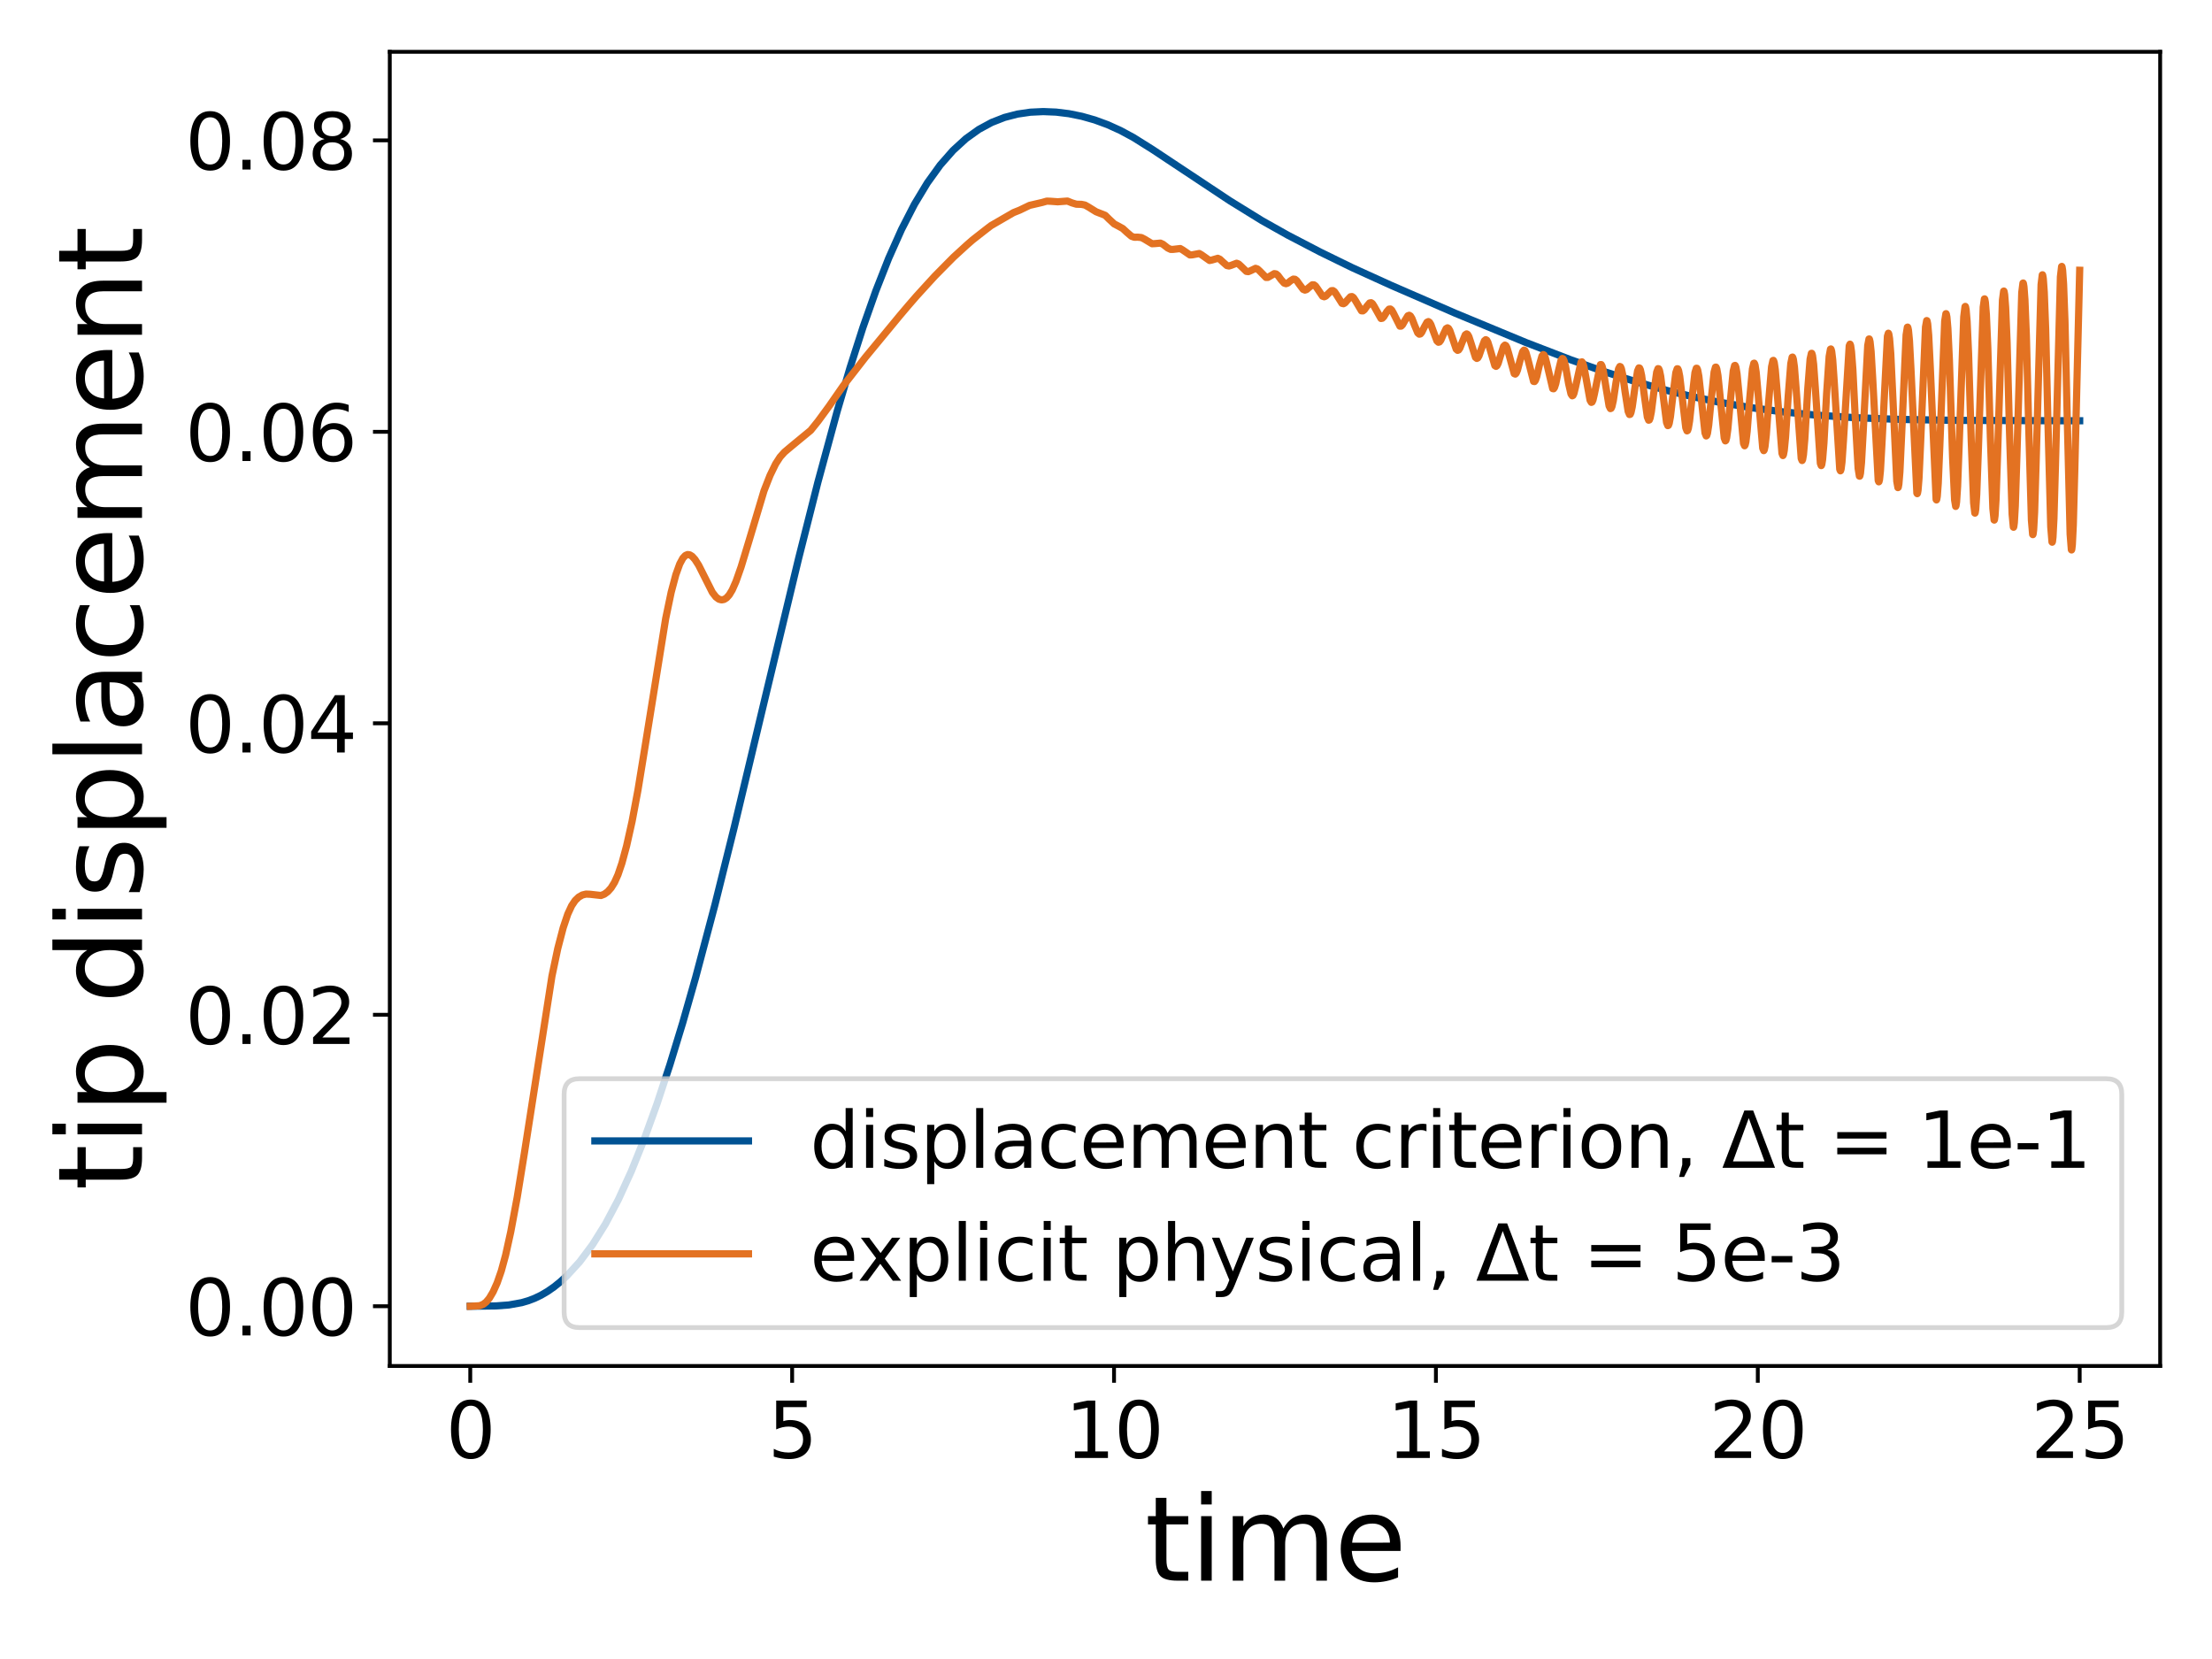 <?xml version="1.0" encoding="utf-8" standalone="no"?>
<!DOCTYPE svg PUBLIC "-//W3C//DTD SVG 1.1//EN"
  "http://www.w3.org/Graphics/SVG/1.1/DTD/svg11.dtd">
<svg xmlns:xlink="http://www.w3.org/1999/xlink" width="460.8pt" height="345.6pt" viewBox="0 0 460.8 345.6" xmlns="http://www.w3.org/2000/svg" version="1.1">
 <defs>
  <style type="text/css">*{stroke-linejoin: round; stroke-linecap: butt}</style>
 </defs>
 <g id="figure_1">
  <g id="patch_1">
   <path d="M 0 345.6 
L 460.8 345.6 
L 460.8 0 
L 0 0 
z
" style="fill: #ffffff"/>
  </g>
  <g id="axes_1">
   <g id="patch_2">
    <path d="M 81.2 284.56 
L 450 284.56 
L 450 10.8 
L 81.2 10.8 
z
" style="fill: #ffffff"/>
   </g>
   <g id="matplotlib.axis_1">
    <g id="xtick_1">
     <g id="line2d_1">
      <defs>
       <path id="m74442a7fb2" d="M 0 0 
L 0 3.5 
" style="stroke: #000000; stroke-width: 0.8"/>
      </defs>
      <g>
       <use xlink:href="#m74442a7fb2" x="97.964" y="284.56" style="stroke: #000000; stroke-width: 0.8"/>
      </g>
     </g>
     <g id="text_1">
      <!-- 0 -->
      <g transform="translate(92.874 303.717) scale(0.16 -0.16)">
       <defs>
        <path id="DejaVuSans-30" d="M 2034 4250 
Q 1547 4250 1301 3770 
Q 1056 3291 1056 2328 
Q 1056 1369 1301 889 
Q 1547 409 2034 409 
Q 2525 409 2770 889 
Q 3016 1369 3016 2328 
Q 3016 3291 2770 3770 
Q 2525 4250 2034 4250 
z
M 2034 4750 
Q 2819 4750 3233 4129 
Q 3647 3509 3647 2328 
Q 3647 1150 3233 529 
Q 2819 -91 2034 -91 
Q 1250 -91 836 529 
Q 422 1150 422 2328 
Q 422 3509 836 4129 
Q 1250 4750 2034 4750 
z
" transform="scale(0.016)"/>
       </defs>
       <use xlink:href="#DejaVuSans-30"/>
      </g>
     </g>
    </g>
    <g id="xtick_2">
     <g id="line2d_2">
      <g>
       <use xlink:href="#m74442a7fb2" x="165.018" y="284.56" style="stroke: #000000; stroke-width: 0.8"/>
      </g>
     </g>
     <g id="text_2">
      <!-- 5 -->
      <g transform="translate(159.928 303.717) scale(0.16 -0.16)">
       <defs>
        <path id="DejaVuSans-35" d="M 691 4666 
L 3169 4666 
L 3169 4134 
L 1269 4134 
L 1269 2991 
Q 1406 3038 1543 3061 
Q 1681 3084 1819 3084 
Q 2600 3084 3056 2656 
Q 3513 2228 3513 1497 
Q 3513 744 3044 326 
Q 2575 -91 1722 -91 
Q 1428 -91 1123 -41 
Q 819 9 494 109 
L 494 744 
Q 775 591 1075 516 
Q 1375 441 1709 441 
Q 2250 441 2565 725 
Q 2881 1009 2881 1497 
Q 2881 1984 2565 2268 
Q 2250 2553 1709 2553 
Q 1456 2553 1204 2497 
Q 953 2441 691 2322 
L 691 4666 
z
" transform="scale(0.016)"/>
       </defs>
       <use xlink:href="#DejaVuSans-35"/>
      </g>
     </g>
    </g>
    <g id="xtick_3">
     <g id="line2d_3">
      <g>
       <use xlink:href="#m74442a7fb2" x="232.073" y="284.56" style="stroke: #000000; stroke-width: 0.8"/>
      </g>
     </g>
     <g id="text_3">
      <!-- 10 -->
      <g transform="translate(221.893 303.717) scale(0.16 -0.16)">
       <defs>
        <path id="DejaVuSans-31" d="M 794 531 
L 1825 531 
L 1825 4091 
L 703 3866 
L 703 4441 
L 1819 4666 
L 2450 4666 
L 2450 531 
L 3481 531 
L 3481 0 
L 794 0 
L 794 531 
z
" transform="scale(0.016)"/>
       </defs>
       <use xlink:href="#DejaVuSans-31"/>
       <use xlink:href="#DejaVuSans-30" x="63.623"/>
      </g>
     </g>
    </g>
    <g id="xtick_4">
     <g id="line2d_4">
      <g>
       <use xlink:href="#m74442a7fb2" x="299.127" y="284.56" style="stroke: #000000; stroke-width: 0.8"/>
      </g>
     </g>
     <g id="text_4">
      <!-- 15 -->
      <g transform="translate(288.947 303.717) scale(0.16 -0.16)">
       <use xlink:href="#DejaVuSans-31"/>
       <use xlink:href="#DejaVuSans-35" x="63.623"/>
      </g>
     </g>
    </g>
    <g id="xtick_5">
     <g id="line2d_5">
      <g>
       <use xlink:href="#m74442a7fb2" x="366.182" y="284.56" style="stroke: #000000; stroke-width: 0.8"/>
      </g>
     </g>
     <g id="text_5">
      <!-- 20 -->
      <g transform="translate(356.002 303.717) scale(0.16 -0.16)">
       <defs>
        <path id="DejaVuSans-32" d="M 1228 531 
L 3431 531 
L 3431 0 
L 469 0 
L 469 531 
Q 828 903 1448 1529 
Q 2069 2156 2228 2338 
Q 2531 2678 2651 2914 
Q 2772 3150 2772 3378 
Q 2772 3750 2511 3984 
Q 2250 4219 1831 4219 
Q 1534 4219 1204 4116 
Q 875 4013 500 3803 
L 500 4441 
Q 881 4594 1212 4672 
Q 1544 4750 1819 4750 
Q 2544 4750 2975 4387 
Q 3406 4025 3406 3419 
Q 3406 3131 3298 2873 
Q 3191 2616 2906 2266 
Q 2828 2175 2409 1742 
Q 1991 1309 1228 531 
z
" transform="scale(0.016)"/>
       </defs>
       <use xlink:href="#DejaVuSans-32"/>
       <use xlink:href="#DejaVuSans-30" x="63.623"/>
      </g>
     </g>
    </g>
    <g id="xtick_6">
     <g id="line2d_6">
      <g>
       <use xlink:href="#m74442a7fb2" x="433.236" y="284.56" style="stroke: #000000; stroke-width: 0.8"/>
      </g>
     </g>
     <g id="text_6">
      <!-- 25 -->
      <g transform="translate(423.056 303.717) scale(0.16 -0.16)">
       <use xlink:href="#DejaVuSans-32"/>
       <use xlink:href="#DejaVuSans-35" x="63.623"/>
      </g>
     </g>
    </g>
    <g id="text_7">
     <!-- time -->
     <g transform="translate(238.489 329.281) scale(0.24 -0.24)">
      <defs>
       <path id="DejaVuSans-74" d="M 1172 4494 
L 1172 3500 
L 2356 3500 
L 2356 3053 
L 1172 3053 
L 1172 1153 
Q 1172 725 1289 603 
Q 1406 481 1766 481 
L 2356 481 
L 2356 0 
L 1766 0 
Q 1100 0 847 248 
Q 594 497 594 1153 
L 594 3053 
L 172 3053 
L 172 3500 
L 594 3500 
L 594 4494 
L 1172 4494 
z
" transform="scale(0.016)"/>
       <path id="DejaVuSans-69" d="M 603 3500 
L 1178 3500 
L 1178 0 
L 603 0 
L 603 3500 
z
M 603 4863 
L 1178 4863 
L 1178 4134 
L 603 4134 
L 603 4863 
z
" transform="scale(0.016)"/>
       <path id="DejaVuSans-6d" d="M 3328 2828 
Q 3544 3216 3844 3400 
Q 4144 3584 4550 3584 
Q 5097 3584 5394 3201 
Q 5691 2819 5691 2113 
L 5691 0 
L 5113 0 
L 5113 2094 
Q 5113 2597 4934 2840 
Q 4756 3084 4391 3084 
Q 3944 3084 3684 2787 
Q 3425 2491 3425 1978 
L 3425 0 
L 2847 0 
L 2847 2094 
Q 2847 2600 2669 2842 
Q 2491 3084 2119 3084 
Q 1678 3084 1418 2786 
Q 1159 2488 1159 1978 
L 1159 0 
L 581 0 
L 581 3500 
L 1159 3500 
L 1159 2956 
Q 1356 3278 1631 3431 
Q 1906 3584 2284 3584 
Q 2666 3584 2933 3390 
Q 3200 3197 3328 2828 
z
" transform="scale(0.016)"/>
       <path id="DejaVuSans-65" d="M 3597 1894 
L 3597 1613 
L 953 1613 
Q 991 1019 1311 708 
Q 1631 397 2203 397 
Q 2534 397 2845 478 
Q 3156 559 3463 722 
L 3463 178 
Q 3153 47 2828 -22 
Q 2503 -91 2169 -91 
Q 1331 -91 842 396 
Q 353 884 353 1716 
Q 353 2575 817 3079 
Q 1281 3584 2069 3584 
Q 2775 3584 3186 3129 
Q 3597 2675 3597 1894 
z
M 3022 2063 
Q 3016 2534 2758 2815 
Q 2500 3097 2075 3097 
Q 1594 3097 1305 2825 
Q 1016 2553 972 2059 
L 3022 2063 
z
" transform="scale(0.016)"/>
      </defs>
      <use xlink:href="#DejaVuSans-74"/>
      <use xlink:href="#DejaVuSans-69" x="39.209"/>
      <use xlink:href="#DejaVuSans-6d" x="66.992"/>
      <use xlink:href="#DejaVuSans-65" x="164.404"/>
     </g>
    </g>
   </g>
   <g id="matplotlib.axis_2">
    <g id="ytick_1">
     <g id="line2d_7">
      <defs>
       <path id="m131d6de727" d="M 0 0 
L -3.5 0 
" style="stroke: #000000; stroke-width: 0.8"/>
      </defs>
      <g>
       <use xlink:href="#m131d6de727" x="81.2" y="272.116" style="stroke: #000000; stroke-width: 0.8"/>
      </g>
     </g>
     <g id="text_8">
      <!-- 0.00 -->
      <g transform="translate(38.575 278.195) scale(0.16 -0.16)">
       <defs>
        <path id="DejaVuSans-2e" d="M 684 794 
L 1344 794 
L 1344 0 
L 684 0 
L 684 794 
z
" transform="scale(0.016)"/>
       </defs>
       <use xlink:href="#DejaVuSans-30"/>
       <use xlink:href="#DejaVuSans-2e" x="63.623"/>
       <use xlink:href="#DejaVuSans-30" x="95.41"/>
       <use xlink:href="#DejaVuSans-30" x="159.033"/>
      </g>
     </g>
    </g>
    <g id="ytick_2">
     <g id="line2d_8">
      <g>
       <use xlink:href="#m131d6de727" x="81.2" y="211.396" style="stroke: #000000; stroke-width: 0.8"/>
      </g>
     </g>
     <g id="text_9">
      <!-- 0.02 -->
      <g transform="translate(38.575 217.475) scale(0.16 -0.16)">
       <use xlink:href="#DejaVuSans-30"/>
       <use xlink:href="#DejaVuSans-2e" x="63.623"/>
       <use xlink:href="#DejaVuSans-30" x="95.41"/>
       <use xlink:href="#DejaVuSans-32" x="159.033"/>
      </g>
     </g>
    </g>
    <g id="ytick_3">
     <g id="line2d_9">
      <g>
       <use xlink:href="#m131d6de727" x="81.2" y="150.676" style="stroke: #000000; stroke-width: 0.8"/>
      </g>
     </g>
     <g id="text_10">
      <!-- 0.04 -->
      <g transform="translate(38.575 156.755) scale(0.16 -0.16)">
       <defs>
        <path id="DejaVuSans-34" d="M 2419 4116 
L 825 1625 
L 2419 1625 
L 2419 4116 
z
M 2253 4666 
L 3047 4666 
L 3047 1625 
L 3713 1625 
L 3713 1100 
L 3047 1100 
L 3047 0 
L 2419 0 
L 2419 1100 
L 313 1100 
L 313 1709 
L 2253 4666 
z
" transform="scale(0.016)"/>
       </defs>
       <use xlink:href="#DejaVuSans-30"/>
       <use xlink:href="#DejaVuSans-2e" x="63.623"/>
       <use xlink:href="#DejaVuSans-30" x="95.41"/>
       <use xlink:href="#DejaVuSans-34" x="159.033"/>
      </g>
     </g>
    </g>
    <g id="ytick_4">
     <g id="line2d_10">
      <g>
       <use xlink:href="#m131d6de727" x="81.2" y="89.956" style="stroke: #000000; stroke-width: 0.8"/>
      </g>
     </g>
     <g id="text_11">
      <!-- 0.06 -->
      <g transform="translate(38.575 96.035) scale(0.16 -0.16)">
       <defs>
        <path id="DejaVuSans-36" d="M 2113 2584 
Q 1688 2584 1439 2293 
Q 1191 2003 1191 1497 
Q 1191 994 1439 701 
Q 1688 409 2113 409 
Q 2538 409 2786 701 
Q 3034 994 3034 1497 
Q 3034 2003 2786 2293 
Q 2538 2584 2113 2584 
z
M 3366 4563 
L 3366 3988 
Q 3128 4100 2886 4159 
Q 2644 4219 2406 4219 
Q 1781 4219 1451 3797 
Q 1122 3375 1075 2522 
Q 1259 2794 1537 2939 
Q 1816 3084 2150 3084 
Q 2853 3084 3261 2657 
Q 3669 2231 3669 1497 
Q 3669 778 3244 343 
Q 2819 -91 2113 -91 
Q 1303 -91 875 529 
Q 447 1150 447 2328 
Q 447 3434 972 4092 
Q 1497 4750 2381 4750 
Q 2619 4750 2861 4703 
Q 3103 4656 3366 4563 
z
" transform="scale(0.016)"/>
       </defs>
       <use xlink:href="#DejaVuSans-30"/>
       <use xlink:href="#DejaVuSans-2e" x="63.623"/>
       <use xlink:href="#DejaVuSans-30" x="95.41"/>
       <use xlink:href="#DejaVuSans-36" x="159.033"/>
      </g>
     </g>
    </g>
    <g id="ytick_5">
     <g id="line2d_11">
      <g>
       <use xlink:href="#m131d6de727" x="81.2" y="29.236" style="stroke: #000000; stroke-width: 0.8"/>
      </g>
     </g>
     <g id="text_12">
      <!-- 0.08 -->
      <g transform="translate(38.575 35.315) scale(0.16 -0.16)">
       <defs>
        <path id="DejaVuSans-38" d="M 2034 2216 
Q 1584 2216 1326 1975 
Q 1069 1734 1069 1313 
Q 1069 891 1326 650 
Q 1584 409 2034 409 
Q 2484 409 2743 651 
Q 3003 894 3003 1313 
Q 3003 1734 2745 1975 
Q 2488 2216 2034 2216 
z
M 1403 2484 
Q 997 2584 770 2862 
Q 544 3141 544 3541 
Q 544 4100 942 4425 
Q 1341 4750 2034 4750 
Q 2731 4750 3128 4425 
Q 3525 4100 3525 3541 
Q 3525 3141 3298 2862 
Q 3072 2584 2669 2484 
Q 3125 2378 3379 2068 
Q 3634 1759 3634 1313 
Q 3634 634 3220 271 
Q 2806 -91 2034 -91 
Q 1263 -91 848 271 
Q 434 634 434 1313 
Q 434 1759 690 2068 
Q 947 2378 1403 2484 
z
M 1172 3481 
Q 1172 3119 1398 2916 
Q 1625 2713 2034 2713 
Q 2441 2713 2670 2916 
Q 2900 3119 2900 3481 
Q 2900 3844 2670 4047 
Q 2441 4250 2034 4250 
Q 1625 4250 1398 4047 
Q 1172 3844 1172 3481 
z
" transform="scale(0.016)"/>
       </defs>
       <use xlink:href="#DejaVuSans-30"/>
       <use xlink:href="#DejaVuSans-2e" x="63.623"/>
       <use xlink:href="#DejaVuSans-30" x="95.41"/>
       <use xlink:href="#DejaVuSans-38" x="159.033"/>
      </g>
     </g>
    </g>
    <g id="text_13">
     <!-- tip displacement -->
     <g transform="translate(29.584 248.023) rotate(-90) scale(0.24 -0.24)">
      <defs>
       <path id="DejaVuSans-70" d="M 1159 525 
L 1159 -1331 
L 581 -1331 
L 581 3500 
L 1159 3500 
L 1159 2969 
Q 1341 3281 1617 3432 
Q 1894 3584 2278 3584 
Q 2916 3584 3314 3078 
Q 3713 2572 3713 1747 
Q 3713 922 3314 415 
Q 2916 -91 2278 -91 
Q 1894 -91 1617 61 
Q 1341 213 1159 525 
z
M 3116 1747 
Q 3116 2381 2855 2742 
Q 2594 3103 2138 3103 
Q 1681 3103 1420 2742 
Q 1159 2381 1159 1747 
Q 1159 1113 1420 752 
Q 1681 391 2138 391 
Q 2594 391 2855 752 
Q 3116 1113 3116 1747 
z
" transform="scale(0.016)"/>
       <path id="DejaVuSans-20" transform="scale(0.016)"/>
       <path id="DejaVuSans-64" d="M 2906 2969 
L 2906 4863 
L 3481 4863 
L 3481 0 
L 2906 0 
L 2906 525 
Q 2725 213 2448 61 
Q 2172 -91 1784 -91 
Q 1150 -91 751 415 
Q 353 922 353 1747 
Q 353 2572 751 3078 
Q 1150 3584 1784 3584 
Q 2172 3584 2448 3432 
Q 2725 3281 2906 2969 
z
M 947 1747 
Q 947 1113 1208 752 
Q 1469 391 1925 391 
Q 2381 391 2643 752 
Q 2906 1113 2906 1747 
Q 2906 2381 2643 2742 
Q 2381 3103 1925 3103 
Q 1469 3103 1208 2742 
Q 947 2381 947 1747 
z
" transform="scale(0.016)"/>
       <path id="DejaVuSans-73" d="M 2834 3397 
L 2834 2853 
Q 2591 2978 2328 3040 
Q 2066 3103 1784 3103 
Q 1356 3103 1142 2972 
Q 928 2841 928 2578 
Q 928 2378 1081 2264 
Q 1234 2150 1697 2047 
L 1894 2003 
Q 2506 1872 2764 1633 
Q 3022 1394 3022 966 
Q 3022 478 2636 193 
Q 2250 -91 1575 -91 
Q 1294 -91 989 -36 
Q 684 19 347 128 
L 347 722 
Q 666 556 975 473 
Q 1284 391 1588 391 
Q 1994 391 2212 530 
Q 2431 669 2431 922 
Q 2431 1156 2273 1281 
Q 2116 1406 1581 1522 
L 1381 1569 
Q 847 1681 609 1914 
Q 372 2147 372 2553 
Q 372 3047 722 3315 
Q 1072 3584 1716 3584 
Q 2034 3584 2315 3537 
Q 2597 3491 2834 3397 
z
" transform="scale(0.016)"/>
       <path id="DejaVuSans-6c" d="M 603 4863 
L 1178 4863 
L 1178 0 
L 603 0 
L 603 4863 
z
" transform="scale(0.016)"/>
       <path id="DejaVuSans-61" d="M 2194 1759 
Q 1497 1759 1228 1600 
Q 959 1441 959 1056 
Q 959 750 1161 570 
Q 1363 391 1709 391 
Q 2188 391 2477 730 
Q 2766 1069 2766 1631 
L 2766 1759 
L 2194 1759 
z
M 3341 1997 
L 3341 0 
L 2766 0 
L 2766 531 
Q 2569 213 2275 61 
Q 1981 -91 1556 -91 
Q 1019 -91 701 211 
Q 384 513 384 1019 
Q 384 1609 779 1909 
Q 1175 2209 1959 2209 
L 2766 2209 
L 2766 2266 
Q 2766 2663 2505 2880 
Q 2244 3097 1772 3097 
Q 1472 3097 1187 3025 
Q 903 2953 641 2809 
L 641 3341 
Q 956 3463 1253 3523 
Q 1550 3584 1831 3584 
Q 2591 3584 2966 3190 
Q 3341 2797 3341 1997 
z
" transform="scale(0.016)"/>
       <path id="DejaVuSans-63" d="M 3122 3366 
L 3122 2828 
Q 2878 2963 2633 3030 
Q 2388 3097 2138 3097 
Q 1578 3097 1268 2742 
Q 959 2388 959 1747 
Q 959 1106 1268 751 
Q 1578 397 2138 397 
Q 2388 397 2633 464 
Q 2878 531 3122 666 
L 3122 134 
Q 2881 22 2623 -34 
Q 2366 -91 2075 -91 
Q 1284 -91 818 406 
Q 353 903 353 1747 
Q 353 2603 823 3093 
Q 1294 3584 2113 3584 
Q 2378 3584 2631 3529 
Q 2884 3475 3122 3366 
z
" transform="scale(0.016)"/>
       <path id="DejaVuSans-6e" d="M 3513 2113 
L 3513 0 
L 2938 0 
L 2938 2094 
Q 2938 2591 2744 2837 
Q 2550 3084 2163 3084 
Q 1697 3084 1428 2787 
Q 1159 2491 1159 1978 
L 1159 0 
L 581 0 
L 581 3500 
L 1159 3500 
L 1159 2956 
Q 1366 3272 1645 3428 
Q 1925 3584 2291 3584 
Q 2894 3584 3203 3211 
Q 3513 2838 3513 2113 
z
" transform="scale(0.016)"/>
      </defs>
      <use xlink:href="#DejaVuSans-74"/>
      <use xlink:href="#DejaVuSans-69" x="39.209"/>
      <use xlink:href="#DejaVuSans-70" x="66.992"/>
      <use xlink:href="#DejaVuSans-20" x="130.469"/>
      <use xlink:href="#DejaVuSans-64" x="162.256"/>
      <use xlink:href="#DejaVuSans-69" x="225.732"/>
      <use xlink:href="#DejaVuSans-73" x="253.516"/>
      <use xlink:href="#DejaVuSans-70" x="305.615"/>
      <use xlink:href="#DejaVuSans-6c" x="369.092"/>
      <use xlink:href="#DejaVuSans-61" x="396.875"/>
      <use xlink:href="#DejaVuSans-63" x="458.154"/>
      <use xlink:href="#DejaVuSans-65" x="513.135"/>
      <use xlink:href="#DejaVuSans-6d" x="574.658"/>
      <use xlink:href="#DejaVuSans-65" x="672.07"/>
      <use xlink:href="#DejaVuSans-6e" x="733.594"/>
      <use xlink:href="#DejaVuSans-74" x="796.973"/>
     </g>
    </g>
   </g>
   <g id="line2d_12">
    <path d="M 97.964 272.116 
L 103.328 272.047 
L 106.01 271.845 
L 108.692 271.362 
L 110.033 270.97 
L 111.375 270.459 
L 112.716 269.814 
L 114.057 269.028 
L 115.398 268.096 
L 116.739 267.017 
L 118.08 265.785 
L 120.762 262.854 
L 123.444 259.271 
L 126.127 254.977 
L 128.809 249.913 
L 131.491 244.05 
L 134.173 237.393 
L 136.855 229.98 
L 139.537 221.858 
L 142.22 213.072 
L 144.902 203.666 
L 148.925 188.512 
L 152.948 172.359 
L 159.654 144.275 
L 166.359 116.36 
L 170.383 100.448 
L 174.406 85.648 
L 177.088 76.566 
L 179.77 68.201 
L 182.452 60.598 
L 185.135 53.786 
L 187.817 47.774 
L 190.499 42.555 
L 193.181 38.107 
L 195.863 34.385 
L 198.545 31.333 
L 201.228 28.88 
L 203.91 26.961 
L 206.592 25.508 
L 209.274 24.46 
L 211.956 23.764 
L 214.639 23.371 
L 217.321 23.244 
L 220.003 23.353 
L 222.685 23.684 
L 225.367 24.227 
L 228.049 24.987 
L 230.732 25.97 
L 233.414 27.187 
L 236.096 28.635 
L 240.119 31.161 
L 256.212 41.837 
L 262.918 45.98 
L 268.282 48.993 
L 274.988 52.486 
L 281.693 55.761 
L 289.74 59.418 
L 303.151 65.246 
L 317.903 71.361 
L 327.29 74.977 
L 333.996 77.354 
L 340.701 79.497 
L 347.407 81.376 
L 352.771 82.675 
L 358.135 83.791 
L 364.841 84.934 
L 371.546 85.817 
L 378.252 86.473 
L 386.298 87.007 
L 395.686 87.37 
L 407.756 87.576 
L 429.213 87.644 
L 433.236 87.646 
L 433.236 87.646 
" clip-path="url(#p9b7cdcdf47)" style="fill: none; stroke: #005293; stroke-width: 1.5; stroke-linecap: square"/>
   </g>
   <g id="line2d_13">
    <path d="M 97.964 272.116 
L 99.918 272.006 
L 100.642 271.725 
L 101.281 271.233 
L 101.959 270.413 
L 102.726 269.118 
L 103.572 267.231 
L 104.426 264.77 
L 105.336 261.429 
L 106.398 256.612 
L 107.74 249.436 
L 109.246 240.157 
L 114.983 203.331 
L 116.197 197.575 
L 117.326 193.252 
L 118.276 190.428 
L 119.079 188.686 
L 119.819 187.586 
L 120.552 186.879 
L 121.321 186.44 
L 122.078 186.254 
L 122.902 186.29 
L 125.192 186.545 
L 125.88 186.279 
L 126.598 185.758 
L 127.308 184.96 
L 128.016 183.82 
L 128.739 182.211 
L 129.554 179.819 
L 130.532 176.209 
L 131.67 171.125 
L 132.899 164.59 
L 134.574 154.306 
L 138.676 128.845 
L 139.818 123.377 
L 140.791 119.724 
L 141.6 117.481 
L 142.248 116.281 
L 142.785 115.709 
L 143.244 115.522 
L 143.684 115.581 
L 144.175 115.885 
L 144.77 116.535 
L 145.545 117.743 
L 146.605 119.845 
L 148.398 123.402 
L 149.142 124.366 
L 149.755 124.823 
L 150.306 124.969 
L 150.828 124.88 
L 151.348 124.558 
L 151.916 123.93 
L 152.55 122.875 
L 153.326 121.111 
L 154.38 118.111 
L 156.034 112.668 
L 159.149 102.262 
L 160.409 99.047 
L 161.573 96.65 
L 162.509 95.199 
L 163.429 94.176 
L 164.874 92.961 
L 168.883 89.656 
L 170.435 87.726 
L 172.692 84.646 
L 175.677 80.349 
L 180.278 74.436 
L 187.409 65.796 
L 189.166 63.72 
L 190.9 61.719 
L 193.151 59.251 
L 194.769 57.486 
L 197.201 55.02 
L 198.64 53.57 
L 201.407 51.036 
L 202.613 49.983 
L 205.273 47.901 
L 206.439 47.006 
L 211.122 44.294 
L 212.398 43.785 
L 214.484 42.782 
L 217.128 42.168 
L 218.073 41.897 
L 218.84 41.926 
L 220.335 42.036 
L 222.369 41.883 
L 223.308 42.263 
L 224.224 42.54 
L 225.288 42.57 
L 226.015 42.715 
L 226.696 43.096 
L 228.343 44.116 
L 230.239 44.856 
L 231.057 45.668 
L 232.118 46.654 
L 232.936 47.077 
L 233.896 47.611 
L 234.737 48.39 
L 235.704 49.219 
L 236.283 49.419 
L 237.053 49.413 
L 237.781 49.489 
L 238.375 49.794 
L 240.001 50.775 
L 240.593 50.746 
L 241.732 50.644 
L 242.259 50.881 
L 243.277 51.673 
L 243.876 51.953 
L 244.401 51.949 
L 245.867 51.777 
L 246.386 52.08 
L 247.898 53.118 
L 248.391 53.082 
L 249.825 52.811 
L 250.307 53.087 
L 251.974 54.263 
L 252.455 54.168 
L 253.692 53.807 
L 254.128 54.006 
L 254.719 54.559 
L 255.581 55.319 
L 256.023 55.411 
L 256.488 55.268 
L 257.608 54.837 
L 258.013 54.988 
L 258.509 55.439 
L 259.64 56.533 
L 260.047 56.587 
L 260.498 56.404 
L 261.553 55.9 
L 261.934 56.018 
L 262.377 56.414 
L 263.734 57.797 
L 264.113 57.788 
L 264.572 57.528 
L 265.46 57.003 
L 265.826 57.067 
L 266.216 57.38 
L 266.869 58.259 
L 267.51 58.973 
L 267.895 59.097 
L 268.261 58.975 
L 268.86 58.485 
L 269.419 58.145 
L 269.77 58.181 
L 270.131 58.461 
L 270.662 59.205 
L 271.469 60.279 
L 271.842 60.43 
L 272.183 60.326 
L 272.663 59.906 
L 273.374 59.332 
L 273.713 59.335 
L 274.047 59.577 
L 274.503 60.226 
L 275.506 61.701 
L 275.853 61.822 
L 276.176 61.692 
L 276.646 61.219 
L 277.353 60.556 
L 277.68 60.538 
L 277.991 60.76 
L 278.407 61.37 
L 279.556 63.194 
L 279.875 63.269 
L 280.186 63.101 
L 280.658 62.543 
L 281.33 61.82 
L 281.647 61.78 
L 281.939 61.981 
L 282.32 62.554 
L 283.621 64.749 
L 283.912 64.764 
L 284.218 64.536 
L 284.735 63.806 
L 285.319 63.115 
L 285.623 63.058 
L 285.898 63.244 
L 286.252 63.793 
L 287.682 66.345 
L 287.949 66.3 
L 288.26 65.989 
L 288.906 64.92 
L 289.365 64.4 
L 289.645 64.374 
L 289.911 64.592 
L 290.266 65.219 
L 291.627 67.948 
L 291.885 67.933 
L 292.165 67.664 
L 292.625 66.848 
L 293.282 65.785 
L 293.574 65.677 
L 293.818 65.828 
L 294.127 66.325 
L 294.639 67.658 
L 295.345 69.344 
L 295.665 69.619 
L 295.902 69.556 
L 296.185 69.212 
L 296.687 68.168 
L 297.272 67.124 
L 297.559 66.994 
L 297.789 67.134 
L 298.08 67.618 
L 298.546 68.902 
L 299.337 71.013 
L 299.648 71.296 
L 299.873 71.231 
L 300.142 70.88 
L 300.595 69.842 
L 301.253 68.457 
L 301.538 68.292 
L 301.756 68.416 
L 302.03 68.875 
L 302.452 70.095 
L 303.354 72.731 
L 303.646 72.986 
L 303.858 72.903 
L 304.119 72.517 
L 304.561 71.385 
L 305.243 69.749 
L 305.525 69.555 
L 305.731 69.668 
L 305.99 70.114 
L 306.386 71.316 
L 307.374 74.45 
L 307.648 74.666 
L 307.848 74.561 
L 308.106 74.121 
L 308.546 72.846 
L 309.23 70.991 
L 309.51 70.761 
L 309.708 70.864 
L 309.952 71.293 
L 310.322 72.471 
L 311.403 76.16 
L 311.652 76.32 
L 311.844 76.182 
L 312.104 75.665 
L 312.559 74.161 
L 313.217 72.162 
L 313.496 71.893 
L 313.684 71.984 
L 313.915 72.397 
L 314.263 73.555 
L 315.438 77.836 
L 315.662 77.93 
L 315.848 77.746 
L 316.117 77.109 
L 316.61 75.229 
L 317.207 73.241 
L 317.485 72.933 
L 317.663 73.014 
L 317.883 73.417 
L 318.214 74.57 
L 319.471 79.451 
L 319.669 79.482 
L 319.857 79.238 
L 320.137 78.44 
L 320.703 75.97 
L 321.221 74.163 
L 321.488 73.863 
L 321.658 73.956 
L 321.874 74.39 
L 322.201 75.632 
L 323.456 80.957 
L 323.648 80.988 
L 323.828 80.738 
L 324.099 79.906 
L 324.612 77.438 
L 325.188 75.072 
L 325.464 74.68 
L 325.628 74.749 
L 325.829 75.143 
L 326.133 76.316 
L 326.768 79.91 
L 327.264 82.068 
L 327.528 82.451 
L 327.684 82.374 
L 327.883 81.954 
L 328.197 80.681 
L 329.361 75.439 
L 329.554 75.382 
L 329.722 75.616 
L 329.971 76.424 
L 330.375 78.622 
L 331.241 83.387 
L 331.507 83.822 
L 331.657 83.749 
L 331.848 83.331 
L 332.148 82.036 
L 333.397 75.954 
L 333.566 75.953 
L 333.736 76.25 
L 333.995 77.231 
L 334.427 79.903 
L 335.202 84.57 
L 335.477 85.12 
L 335.623 85.067 
L 335.8 84.685 
L 336.079 83.454 
L 336.643 79.682 
L 337.169 76.848 
L 337.439 76.343 
L 337.583 76.406 
L 337.763 76.81 
L 338.041 78.081 
L 338.536 81.612 
L 339.174 85.709 
L 339.453 86.353 
L 339.596 86.313 
L 339.764 85.944 
L 340.03 84.721 
L 340.523 81.158 
L 341.131 77.293 
L 341.411 76.639 
L 341.557 76.675 
L 341.725 77.041 
L 341.985 78.241 
L 342.423 81.513 
L 343.17 86.873 
L 343.444 87.536 
L 343.581 87.488 
L 343.746 87.092 
L 344.009 85.772 
L 344.49 81.96 
L 345.116 77.529 
L 345.398 76.794 
L 345.541 76.824 
L 345.702 77.187 
L 345.954 78.408 
L 346.373 81.739 
L 347.171 88.002 
L 347.436 88.667 
L 347.565 88.612 
L 347.726 88.195 
L 347.984 86.798 
L 348.449 82.782 
L 349.102 77.642 
L 349.385 76.82 
L 349.522 76.837 
L 349.526 76.842 
L 349.68 77.2 
L 349.924 78.438 
L 350.324 81.821 
L 351.178 89.119 
L 351.434 89.758 
L 351.554 89.689 
L 351.713 89.231 
L 351.971 87.694 
L 352.436 83.28 
L 353.089 77.63 
L 353.373 76.717 
L 353.498 76.718 
L 353.513 76.735 
L 353.663 77.103 
L 353.902 78.387 
L 354.289 81.902 
L 355.183 90.193 
L 355.429 90.813 
L 355.542 90.732 
L 355.7 90.234 
L 355.956 88.56 
L 356.419 83.752 
L 357.076 77.504 
L 357.362 76.492 
L 357.477 76.479 
L 357.5 76.504 
L 357.646 76.88 
L 357.881 78.22 
L 358.259 81.895 
L 359.187 91.244 
L 359.426 91.845 
L 359.532 91.751 
L 359.69 91.2 
L 359.947 89.348 
L 360.413 84.036 
L 361.063 77.271 
L 361.349 76.15 
L 361.457 76.122 
L 361.486 76.152 
L 361.625 76.519 
L 361.852 77.864 
L 362.214 81.578 
L 363.209 92.366 
L 363.43 92.863 
L 363.532 92.734 
L 363.697 92.055 
L 363.965 89.833 
L 364.476 83.297 
L 365.06 76.869 
L 365.343 75.684 
L 365.444 75.655 
L 365.477 75.69 
L 365.615 76.083 
L 365.84 77.523 
L 366.198 81.491 
L 367.209 93.385 
L 367.423 93.877 
L 367.425 93.876 
L 367.525 93.731 
L 367.689 92.98 
L 367.958 90.539 
L 368.474 83.308 
L 369.051 76.4 
L 369.334 75.112 
L 369.43 75.074 
L 369.466 75.114 
L 369.602 75.52 
L 369.823 77.021 
L 370.174 81.185 
L 371.219 94.454 
L 371.412 94.898 
L 371.424 94.894 
L 371.522 94.719 
L 371.691 93.844 
L 371.966 91.034 
L 372.521 82.456 
L 373.055 75.729 
L 373.333 74.419 
L 373.421 74.387 
L 373.459 74.431 
L 373.592 74.856 
L 373.812 76.451 
L 374.159 80.875 
L 375.225 95.517 
L 375.405 95.935 
L 375.424 95.926 
L 375.523 95.712 
L 375.696 94.688 
L 375.977 91.455 
L 376.597 80.954 
L 377.077 74.813 
L 377.343 73.609 
L 377.42 73.6 
L 377.455 73.648 
L 377.589 74.122 
L 377.811 75.878 
L 378.159 80.719 
L 379.217 96.532 
L 379.397 96.994 
L 379.416 96.985 
L 379.511 96.772 
L 379.68 95.72 
L 379.956 92.345 
L 380.524 81.919 
L 381.043 74.271 
L 381.32 72.74 
L 381.402 72.695 
L 381.445 72.747 
L 381.574 73.209 
L 381.788 74.966 
L 382.125 79.86 
L 383.25 97.772 
L 383.394 98.083 
L 383.426 98.058 
L 383.532 97.73 
L 383.718 96.268 
L 384.021 91.818 
L 385.227 72.031 
L 385.384 71.694 
L 385.412 71.711 
L 385.517 71.986 
L 385.699 73.23 
L 385.985 76.973 
L 386.49 87.149 
L 387.08 97.562 
L 387.344 99.181 
L 387.403 99.202 
L 387.446 99.137 
L 387.571 98.57 
L 387.784 96.359 
L 388.136 89.981 
L 389.082 71.97 
L 389.339 70.621 
L 389.402 70.611 
L 389.441 70.669 
L 389.569 71.205 
L 389.784 73.232 
L 390.116 78.825 
L 391.266 100.104 
L 391.388 100.373 
L 391.428 100.333 
L 391.537 99.906 
L 391.728 98.055 
L 392.04 92.518 
L 393.184 70.041 
L 393.379 69.413 
L 393.39 69.417 
L 393.476 69.589 
L 393.631 70.534 
L 393.88 73.648 
L 394.27 81.806 
L 395.133 100.255 
L 395.371 101.579 
L 395.427 101.543 
L 395.447 101.497 
L 395.571 100.84 
L 395.783 98.274 
L 396.131 90.868 
L 397.077 69.782 
L 397.336 68.167 
L 397.395 68.142 
L 397.44 68.21 
L 397.565 68.78 
L 397.775 70.981 
L 398.097 77.047 
L 399.315 102.716 
L 399.394 102.838 
L 399.444 102.766 
L 399.56 102.151 
L 399.763 99.66 
L 400.094 92.359 
L 401.117 68.129 
L 401.36 66.784 
L 401.414 66.797 
L 401.446 66.858 
L 401.572 67.478 
L 401.784 69.853 
L 402.106 76.361 
L 403.327 104.032 
L 403.4 104.141 
L 403.451 104.061 
L 403.568 103.394 
L 403.771 100.679 
L 404.104 92.741 
L 405.114 66.89 
L 405.361 65.353 
L 405.41 65.348 
L 405.45 65.417 
L 405.574 66.038 
L 405.782 68.443 
L 406.095 75.049 
L 406.758 95.242 
L 407.179 104.158 
L 407.403 105.495 
L 407.467 105.384 
L 407.591 104.556 
L 407.803 101.338 
L 408.15 92.076 
L 409.082 66.008 
L 409.348 63.883 
L 409.409 63.83 
L 409.458 63.904 
L 409.578 64.522 
L 409.782 66.942 
L 410.089 73.644 
L 410.65 91.945 
L 411.143 104.784 
L 411.391 106.879 
L 411.429 106.891 
L 411.472 106.805 
L 411.587 106.054 
L 411.788 103.001 
L 412.116 94.067 
L 413.138 63.978 
L 413.383 62.273 
L 413.429 62.261 
L 413.471 62.336 
L 413.592 62.986 
L 413.796 65.529 
L 414.1 72.528 
L 414.631 91.02 
L 415.149 105.911 
L 415.401 108.316 
L 415.44 108.342 
L 415.488 108.245 
L 415.604 107.438 
L 415.806 104.139 
L 416.134 94.544 
L 417.147 62.53 
L 417.395 60.652 
L 417.442 60.631 
L 417.488 60.71 
L 417.609 61.387 
L 417.813 64.04 
L 418.114 71.311 
L 418.62 90.006 
L 419.162 107.103 
L 419.418 109.801 
L 419.458 109.837 
L 419.508 109.734 
L 419.623 108.878 
L 419.824 105.399 
L 420.149 95.278 
L 421.168 60.944 
L 421.416 58.978 
L 421.462 58.955 
L 421.509 59.038 
L 421.628 59.729 
L 421.83 62.45 
L 422.128 69.896 
L 422.604 88.448 
L 423.181 108.363 
L 423.438 111.327 
L 423.481 111.374 
L 423.531 111.268 
L 423.645 110.379 
L 423.845 106.739 
L 424.167 96.116 
L 425.195 59.28 
L 425.442 57.264 
L 425.486 57.241 
L 425.533 57.327 
L 425.653 58.04 
L 425.855 60.855 
L 426.15 68.527 
L 426.606 87.235 
L 427.21 109.753 
L 427.467 112.902 
L 427.509 112.951 
L 427.56 112.837 
L 427.674 111.894 
L 427.873 108.032 
L 428.194 96.798 
L 429.221 57.669 
L 429.469 55.525 
L 429.514 55.497 
L 429.562 55.584 
L 429.68 56.302 
L 429.881 59.158 
L 430.172 66.937 
L 430.606 85.55 
L 431.246 111.252 
L 431.501 114.515 
L 431.541 114.565 
L 431.592 114.447 
L 431.706 113.455 
L 431.906 109.382 
L 432.224 97.607 
L 433.236 56.302 
L 433.236 56.302 
" clip-path="url(#p9b7cdcdf47)" style="fill: none; stroke: #e37222; stroke-width: 1.5; stroke-linecap: square"/>
   </g>
   <g id="patch_3">
    <path d="M 81.2 284.56 
L 81.2 10.8 
" style="fill: none; stroke: #000000; stroke-width: 0.8; stroke-linejoin: miter; stroke-linecap: square"/>
   </g>
   <g id="patch_4">
    <path d="M 450 284.56 
L 450 10.8 
" style="fill: none; stroke: #000000; stroke-width: 0.8; stroke-linejoin: miter; stroke-linecap: square"/>
   </g>
   <g id="patch_5">
    <path d="M 81.2 284.56 
L 450 284.56 
" style="fill: none; stroke: #000000; stroke-width: 0.8; stroke-linejoin: miter; stroke-linecap: square"/>
   </g>
   <g id="patch_6">
    <path d="M 81.2 10.8 
L 450 10.8 
" style="fill: none; stroke: #000000; stroke-width: 0.8; stroke-linejoin: miter; stroke-linecap: square"/>
   </g>
   <g id="legend_1">
    <g id="patch_7">
     <path d="M 120.72 276.56 
L 438.8 276.56 
Q 442 276.56 442 273.36 
L 442 227.92 
Q 442 224.72 438.8 224.72 
L 120.72 224.72 
Q 117.52 224.72 117.52 227.92 
L 117.52 273.36 
Q 117.52 276.56 120.72 276.56 
z
" style="fill: #ffffff; opacity: 0.8; stroke: #cccccc; stroke-linejoin: miter"/>
    </g>
    <g id="line2d_14">
     <path d="M 123.92 237.68 
L 139.92 237.68 
L 155.92 237.68 
" style="fill: none; stroke: #005293; stroke-width: 1.5; stroke-linecap: square"/>
    </g>
    <g id="text_14">
     <!-- displacement criterion, $\Delta$t = 1e-1 -->
     <g transform="translate(168.72 243.28) scale(0.16 -0.16)">
      <defs>
       <path id="DejaVuSans-72" d="M 2631 2963 
Q 2534 3019 2420 3045 
Q 2306 3072 2169 3072 
Q 1681 3072 1420 2755 
Q 1159 2438 1159 1844 
L 1159 0 
L 581 0 
L 581 3500 
L 1159 3500 
L 1159 2956 
Q 1341 3275 1631 3429 
Q 1922 3584 2338 3584 
Q 2397 3584 2469 3576 
Q 2541 3569 2628 3553 
L 2631 2963 
z
" transform="scale(0.016)"/>
       <path id="DejaVuSans-6f" d="M 1959 3097 
Q 1497 3097 1228 2736 
Q 959 2375 959 1747 
Q 959 1119 1226 758 
Q 1494 397 1959 397 
Q 2419 397 2687 759 
Q 2956 1122 2956 1747 
Q 2956 2369 2687 2733 
Q 2419 3097 1959 3097 
z
M 1959 3584 
Q 2709 3584 3137 3096 
Q 3566 2609 3566 1747 
Q 3566 888 3137 398 
Q 2709 -91 1959 -91 
Q 1206 -91 779 398 
Q 353 888 353 1747 
Q 353 2609 779 3096 
Q 1206 3584 1959 3584 
z
" transform="scale(0.016)"/>
       <path id="DejaVuSans-2c" d="M 750 794 
L 1409 794 
L 1409 256 
L 897 -744 
L 494 -744 
L 750 256 
L 750 794 
z
" transform="scale(0.016)"/>
       <path id="DejaVuSans-394" d="M 2188 4044 
L 906 525 
L 3472 525 
L 2188 4044 
z
M 50 0 
L 1831 4666 
L 2547 4666 
L 4325 0 
L 50 0 
z
" transform="scale(0.016)"/>
       <path id="DejaVuSans-3d" d="M 678 2906 
L 4684 2906 
L 4684 2381 
L 678 2381 
L 678 2906 
z
M 678 1631 
L 4684 1631 
L 4684 1100 
L 678 1100 
L 678 1631 
z
" transform="scale(0.016)"/>
       <path id="DejaVuSans-2d" d="M 313 2009 
L 1997 2009 
L 1997 1497 
L 313 1497 
L 313 2009 
z
" transform="scale(0.016)"/>
      </defs>
      <use xlink:href="#DejaVuSans-64" transform="translate(0 0.016)"/>
      <use xlink:href="#DejaVuSans-69" transform="translate(63.477 0.016)"/>
      <use xlink:href="#DejaVuSans-73" transform="translate(91.26 0.016)"/>
      <use xlink:href="#DejaVuSans-70" transform="translate(143.359 0.016)"/>
      <use xlink:href="#DejaVuSans-6c" transform="translate(206.836 0.016)"/>
      <use xlink:href="#DejaVuSans-61" transform="translate(234.619 0.016)"/>
      <use xlink:href="#DejaVuSans-63" transform="translate(295.898 0.016)"/>
      <use xlink:href="#DejaVuSans-65" transform="translate(350.879 0.016)"/>
      <use xlink:href="#DejaVuSans-6d" transform="translate(412.402 0.016)"/>
      <use xlink:href="#DejaVuSans-65" transform="translate(509.814 0.016)"/>
      <use xlink:href="#DejaVuSans-6e" transform="translate(571.338 0.016)"/>
      <use xlink:href="#DejaVuSans-74" transform="translate(634.717 0.016)"/>
      <use xlink:href="#DejaVuSans-20" transform="translate(673.926 0.016)"/>
      <use xlink:href="#DejaVuSans-63" transform="translate(705.713 0.016)"/>
      <use xlink:href="#DejaVuSans-72" transform="translate(760.693 0.016)"/>
      <use xlink:href="#DejaVuSans-69" transform="translate(801.807 0.016)"/>
      <use xlink:href="#DejaVuSans-74" transform="translate(829.59 0.016)"/>
      <use xlink:href="#DejaVuSans-65" transform="translate(868.799 0.016)"/>
      <use xlink:href="#DejaVuSans-72" transform="translate(930.322 0.016)"/>
      <use xlink:href="#DejaVuSans-69" transform="translate(971.436 0.016)"/>
      <use xlink:href="#DejaVuSans-6f" transform="translate(999.219 0.016)"/>
      <use xlink:href="#DejaVuSans-6e" transform="translate(1060.4 0.016)"/>
      <use xlink:href="#DejaVuSans-2c" transform="translate(1123.779 0.016)"/>
      <use xlink:href="#DejaVuSans-20" transform="translate(1155.566 0.016)"/>
      <use xlink:href="#DejaVuSans-394" transform="translate(1187.354 0.016)"/>
      <use xlink:href="#DejaVuSans-74" transform="translate(1255.762 0.016)"/>
      <use xlink:href="#DejaVuSans-20" transform="translate(1294.971 0.016)"/>
      <use xlink:href="#DejaVuSans-3d" transform="translate(1326.758 0.016)"/>
      <use xlink:href="#DejaVuSans-20" transform="translate(1410.547 0.016)"/>
      <use xlink:href="#DejaVuSans-31" transform="translate(1442.334 0.016)"/>
      <use xlink:href="#DejaVuSans-65" transform="translate(1505.957 0.016)"/>
      <use xlink:href="#DejaVuSans-2d" transform="translate(1567.48 0.016)"/>
      <use xlink:href="#DejaVuSans-31" transform="translate(1603.564 0.016)"/>
     </g>
    </g>
    <g id="line2d_15">
     <path d="M 123.92 261.2 
L 139.92 261.2 
L 155.92 261.2 
" style="fill: none; stroke: #e37222; stroke-width: 1.5; stroke-linecap: square"/>
    </g>
    <g id="text_15">
     <!-- explicit physical, $\Delta$t = 5e-3 -->
     <g transform="translate(168.72 266.8) scale(0.16 -0.16)">
      <defs>
       <path id="DejaVuSans-78" d="M 3513 3500 
L 2247 1797 
L 3578 0 
L 2900 0 
L 1881 1375 
L 863 0 
L 184 0 
L 1544 1831 
L 300 3500 
L 978 3500 
L 1906 2253 
L 2834 3500 
L 3513 3500 
z
" transform="scale(0.016)"/>
       <path id="DejaVuSans-68" d="M 3513 2113 
L 3513 0 
L 2938 0 
L 2938 2094 
Q 2938 2591 2744 2837 
Q 2550 3084 2163 3084 
Q 1697 3084 1428 2787 
Q 1159 2491 1159 1978 
L 1159 0 
L 581 0 
L 581 4863 
L 1159 4863 
L 1159 2956 
Q 1366 3272 1645 3428 
Q 1925 3584 2291 3584 
Q 2894 3584 3203 3211 
Q 3513 2838 3513 2113 
z
" transform="scale(0.016)"/>
       <path id="DejaVuSans-79" d="M 2059 -325 
Q 1816 -950 1584 -1140 
Q 1353 -1331 966 -1331 
L 506 -1331 
L 506 -850 
L 844 -850 
Q 1081 -850 1212 -737 
Q 1344 -625 1503 -206 
L 1606 56 
L 191 3500 
L 800 3500 
L 1894 763 
L 2988 3500 
L 3597 3500 
L 2059 -325 
z
" transform="scale(0.016)"/>
       <path id="DejaVuSans-33" d="M 2597 2516 
Q 3050 2419 3304 2112 
Q 3559 1806 3559 1356 
Q 3559 666 3084 287 
Q 2609 -91 1734 -91 
Q 1441 -91 1130 -33 
Q 819 25 488 141 
L 488 750 
Q 750 597 1062 519 
Q 1375 441 1716 441 
Q 2309 441 2620 675 
Q 2931 909 2931 1356 
Q 2931 1769 2642 2001 
Q 2353 2234 1838 2234 
L 1294 2234 
L 1294 2753 
L 1863 2753 
Q 2328 2753 2575 2939 
Q 2822 3125 2822 3475 
Q 2822 3834 2567 4026 
Q 2313 4219 1838 4219 
Q 1578 4219 1281 4162 
Q 984 4106 628 3988 
L 628 4550 
Q 988 4650 1302 4700 
Q 1616 4750 1894 4750 
Q 2613 4750 3031 4423 
Q 3450 4097 3450 3541 
Q 3450 3153 3228 2886 
Q 3006 2619 2597 2516 
z
" transform="scale(0.016)"/>
      </defs>
      <use xlink:href="#DejaVuSans-65" transform="translate(0 0.016)"/>
      <use xlink:href="#DejaVuSans-78" transform="translate(61.523 0.016)"/>
      <use xlink:href="#DejaVuSans-70" transform="translate(120.703 0.016)"/>
      <use xlink:href="#DejaVuSans-6c" transform="translate(184.18 0.016)"/>
      <use xlink:href="#DejaVuSans-69" transform="translate(211.963 0.016)"/>
      <use xlink:href="#DejaVuSans-63" transform="translate(239.746 0.016)"/>
      <use xlink:href="#DejaVuSans-69" transform="translate(294.727 0.016)"/>
      <use xlink:href="#DejaVuSans-74" transform="translate(322.51 0.016)"/>
      <use xlink:href="#DejaVuSans-20" transform="translate(361.719 0.016)"/>
      <use xlink:href="#DejaVuSans-70" transform="translate(393.506 0.016)"/>
      <use xlink:href="#DejaVuSans-68" transform="translate(456.982 0.016)"/>
      <use xlink:href="#DejaVuSans-79" transform="translate(520.361 0.016)"/>
      <use xlink:href="#DejaVuSans-73" transform="translate(579.541 0.016)"/>
      <use xlink:href="#DejaVuSans-69" transform="translate(631.641 0.016)"/>
      <use xlink:href="#DejaVuSans-63" transform="translate(659.424 0.016)"/>
      <use xlink:href="#DejaVuSans-61" transform="translate(714.404 0.016)"/>
      <use xlink:href="#DejaVuSans-6c" transform="translate(775.684 0.016)"/>
      <use xlink:href="#DejaVuSans-2c" transform="translate(803.467 0.016)"/>
      <use xlink:href="#DejaVuSans-20" transform="translate(835.254 0.016)"/>
      <use xlink:href="#DejaVuSans-394" transform="translate(867.041 0.016)"/>
      <use xlink:href="#DejaVuSans-74" transform="translate(935.449 0.016)"/>
      <use xlink:href="#DejaVuSans-20" transform="translate(974.658 0.016)"/>
      <use xlink:href="#DejaVuSans-3d" transform="translate(1006.445 0.016)"/>
      <use xlink:href="#DejaVuSans-20" transform="translate(1090.234 0.016)"/>
      <use xlink:href="#DejaVuSans-35" transform="translate(1122.021 0.016)"/>
      <use xlink:href="#DejaVuSans-65" transform="translate(1185.645 0.016)"/>
      <use xlink:href="#DejaVuSans-2d" transform="translate(1247.168 0.016)"/>
      <use xlink:href="#DejaVuSans-33" transform="translate(1283.252 0.016)"/>
     </g>
    </g>
   </g>
  </g>
 </g>
 <defs>
  <clipPath id="p9b7cdcdf47">
   <rect x="81.2" y="10.8" width="368.8" height="273.76"/>
  </clipPath>
 </defs>
</svg>
